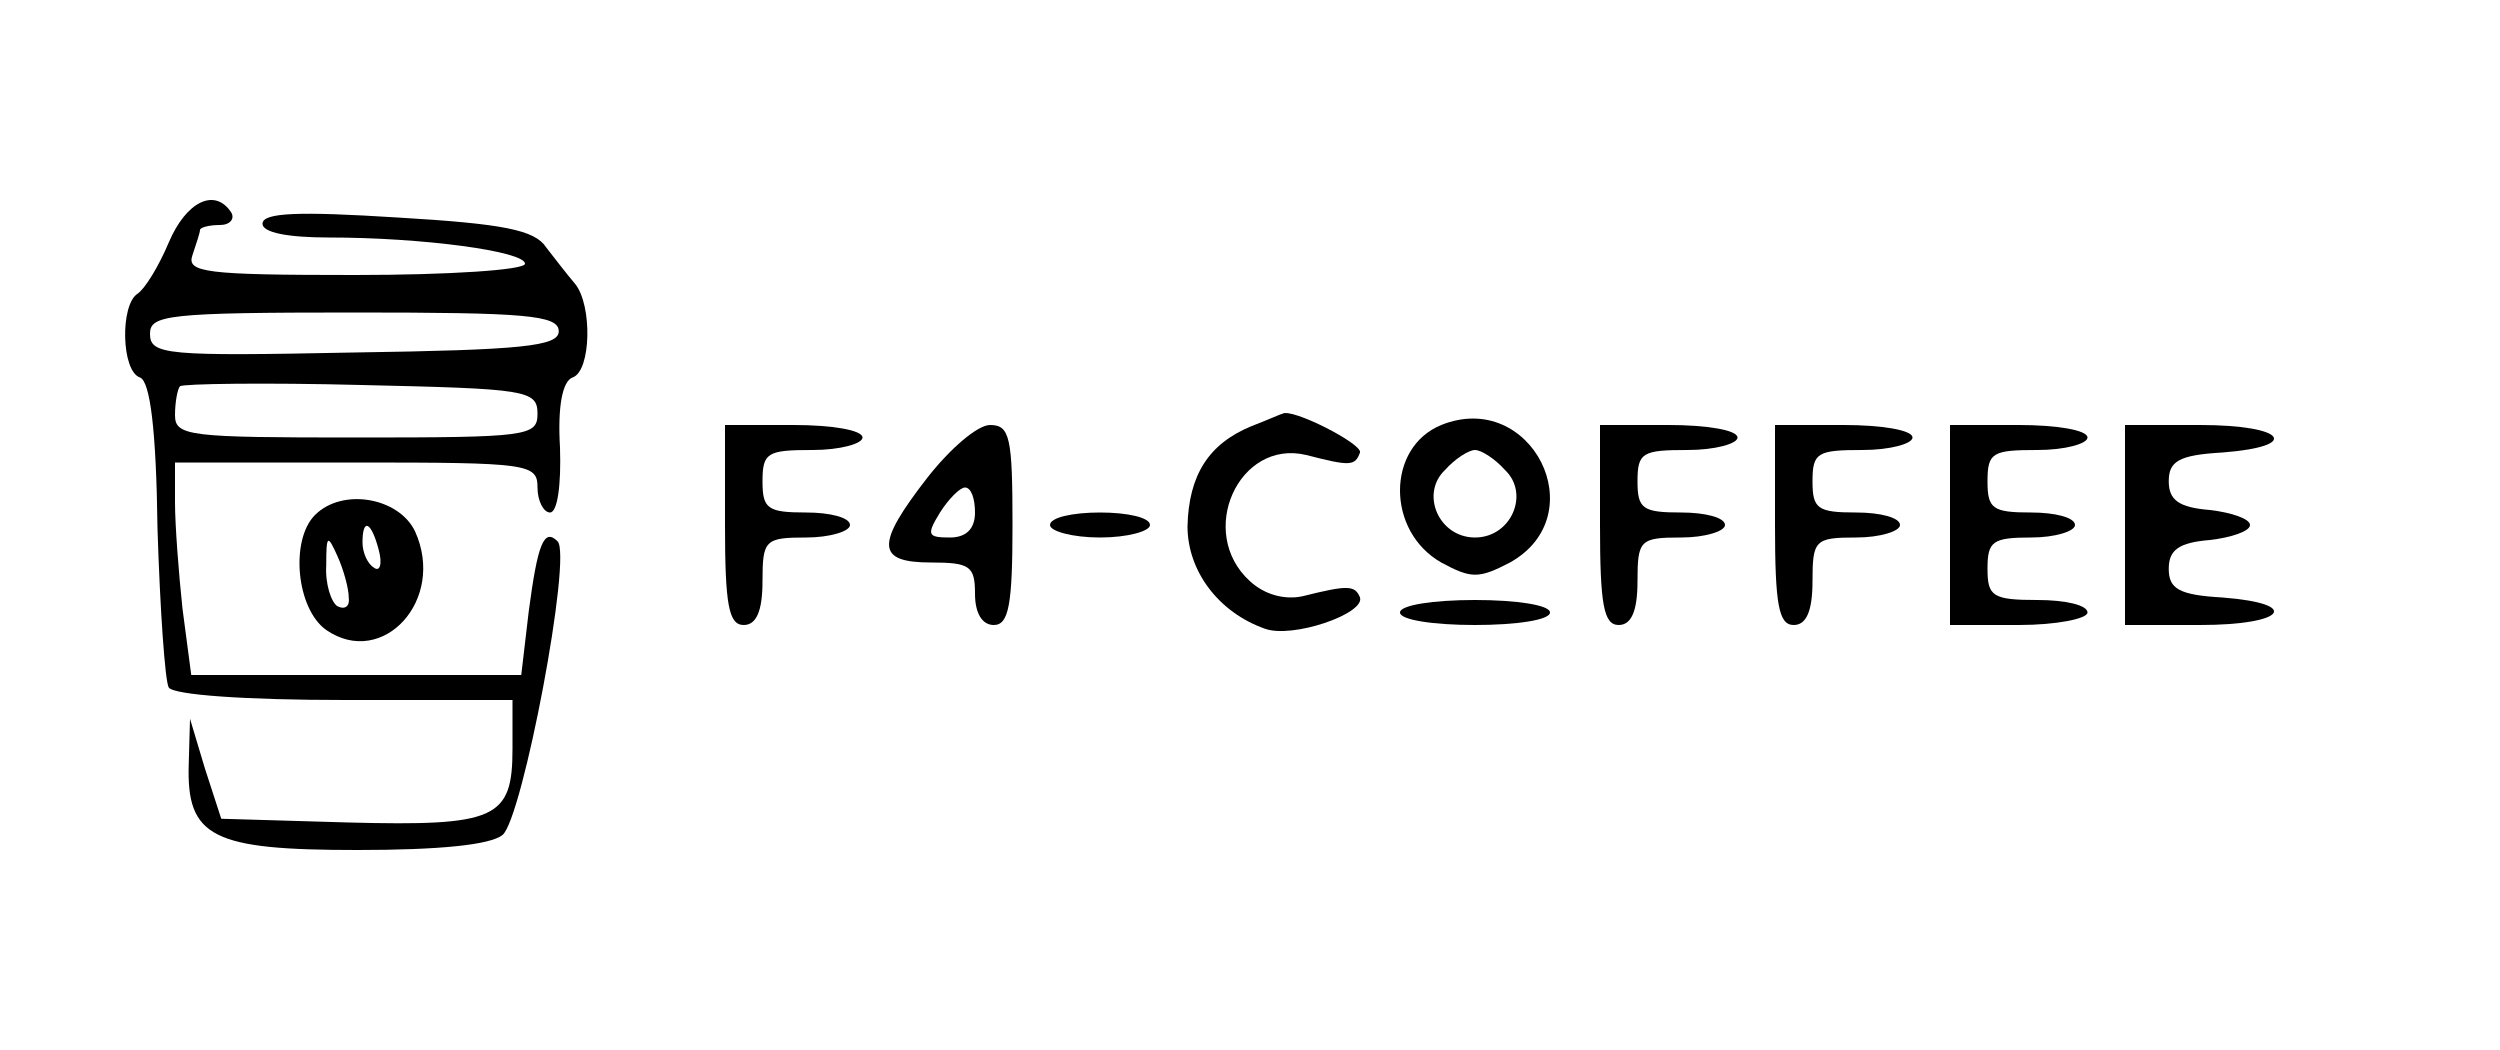 <?xml version="1.0" standalone="no"?>
<!DOCTYPE svg PUBLIC "-//W3C//DTD SVG 20010904//EN"
 "http://www.w3.org/TR/2001/REC-SVG-20010904/DTD/svg10.dtd">
<svg version="1.0" xmlns="http://www.w3.org/2000/svg"
 width="200pt" height="84pt" viewBox="0 0 200 84"
 preserveAspectRatio="xMidYMid meet">

<g transform="translate(0,84) scale(0.1,-0.1)"
fill="#000000" stroke="none">
<path d="M135 646 c-8 -19 -19 -37 -25 -41 -14 -9 -13 -62 2 -67 8 -3 13 -41
14 -121 2 -64 6 -122 9 -127 4 -6 62 -10 141 -10 l134 0 0 -39 c0 -56 -13 -62
-131 -59 l-102 3 -13 40 -12 40 -1 -36 c-2 -59 19 -69 135 -69 65 0 106 4 116
12 16 13 56 224 44 235 -11 11 -16 -3 -23 -56 l-6 -51 -132 0 -132 0 -7 53
c-3 28 -6 67 -6 85 l0 32 145 0 c138 0 145 -1 145 -20 0 -11 5 -20 10 -20 6 0
9 22 8 52 -2 33 2 53 10 56 15 5 16 58 2 75 -6 7 -16 20 -23 29 -9 14 -34 19
-119 24 -79 5 -108 4 -108 -5 0 -7 20 -11 53 -11 75 0 157 -11 157 -21 0 -5
-61 -9 -136 -9 -120 0 -135 2 -130 16 3 9 6 18 6 20 0 2 7 4 16 4 8 0 12 5 9
10 -13 20 -36 9 -50 -24z m312 -71 c0 -12 -29 -15 -164 -17 -150 -3 -163 -2
-163 15 0 15 14 17 163 17 137 0 164 -2 164 -15z m-17 -66 c0 -18 -8 -19 -145
-19 -134 0 -145 1 -145 18 0 10 2 21 4 23 2 2 68 3 145 1 132 -3 141 -4 141
-23z"/>
<path d="M1001 499 c-34 -14 -50 -39 -51 -80 0 -36 25 -69 62 -82 22 -8 80 12
76 25 -4 10 -10 10 -46 1 -14 -3 -30 1 -42 12 -43 39 -9 114 45 101 35 -9 39
-9 43 2 2 7 -55 36 -62 31 -1 0 -12 -5 -25 -10z"/>
<path d="M1153 500 c-44 -18 -44 -85 0 -110 24 -13 30 -13 55 0 68 38 17 139
-55 110z m51 -36 c20 -19 5 -54 -24 -54 -29 0 -44 35 -24 54 8 9 19 16 24 16
5 0 16 -7 24 -16z"/>
<path d="M580 420 c0 -64 3 -80 15 -80 10 0 15 11 15 35 0 33 2 35 35 35 19 0
35 5 35 10 0 6 -16 10 -35 10 -31 0 -35 3 -35 25 0 23 4 25 40 25 22 0 40 5
40 10 0 6 -25 10 -55 10 l-55 0 0 -80z"/>
<path d="M742 458 c-42 -54 -41 -68 3 -68 31 0 35 -3 35 -25 0 -16 6 -25 15
-25 12 0 15 16 15 80 0 70 -2 80 -18 80 -10 0 -32 -19 -50 -42z m38 -28 c0
-13 -7 -20 -20 -20 -18 0 -19 2 -8 20 7 11 16 20 20 20 5 0 8 -9 8 -20z"/>
<path d="M1280 420 c0 -64 3 -80 15 -80 10 0 15 11 15 35 0 33 2 35 35 35 19
0 35 5 35 10 0 6 -16 10 -35 10 -31 0 -35 3 -35 25 0 23 4 25 40 25 22 0 40 5
40 10 0 6 -25 10 -55 10 l-55 0 0 -80z"/>
<path d="M1420 420 c0 -64 3 -80 15 -80 10 0 15 11 15 35 0 33 2 35 35 35 19
0 35 5 35 10 0 6 -16 10 -35 10 -31 0 -35 3 -35 25 0 23 4 25 40 25 22 0 40 5
40 10 0 6 -25 10 -55 10 l-55 0 0 -80z"/>
<path d="M1560 420 l0 -80 55 0 c30 0 55 5 55 10 0 6 -18 10 -40 10 -36 0 -40
3 -40 25 0 22 4 25 35 25 19 0 35 5 35 10 0 6 -16 10 -35 10 -31 0 -35 3 -35
25 0 23 4 25 40 25 22 0 40 5 40 10 0 6 -25 10 -55 10 l-55 0 0 -80z"/>
<path d="M1700 420 l0 -80 60 0 c68 0 82 17 18 22 -35 2 -43 7 -43 23 0 15 8
21 33 23 17 2 32 7 32 12 0 5 -15 10 -32 12 -25 2 -33 8 -33 23 0 16 8 21 43
23 64 5 50 22 -18 22 l-60 0 0 -80z"/>
<path d="M252 428 c-20 -20 -15 -75 9 -92 45 -31 96 24 71 79 -13 27 -58 35
-80 13z m51 -28 c3 -11 1 -18 -4 -14 -5 3 -9 12 -9 20 0 20 7 17 13 -6z m-24
-38 c1 -7 -3 -10 -9 -7 -5 3 -10 18 -9 33 0 24 1 25 9 7 5 -11 9 -26 9 -33z"/>
<path d="M840 420 c0 -5 18 -10 40 -10 22 0 40 5 40 10 0 6 -18 10 -40 10 -22
0 -40 -4 -40 -10z"/>
<path d="M1120 350 c0 -6 27 -10 60 -10 33 0 60 4 60 10 0 6 -27 10 -60 10
-33 0 -60 -4 -60 -10z"/>
</g>
</svg>
